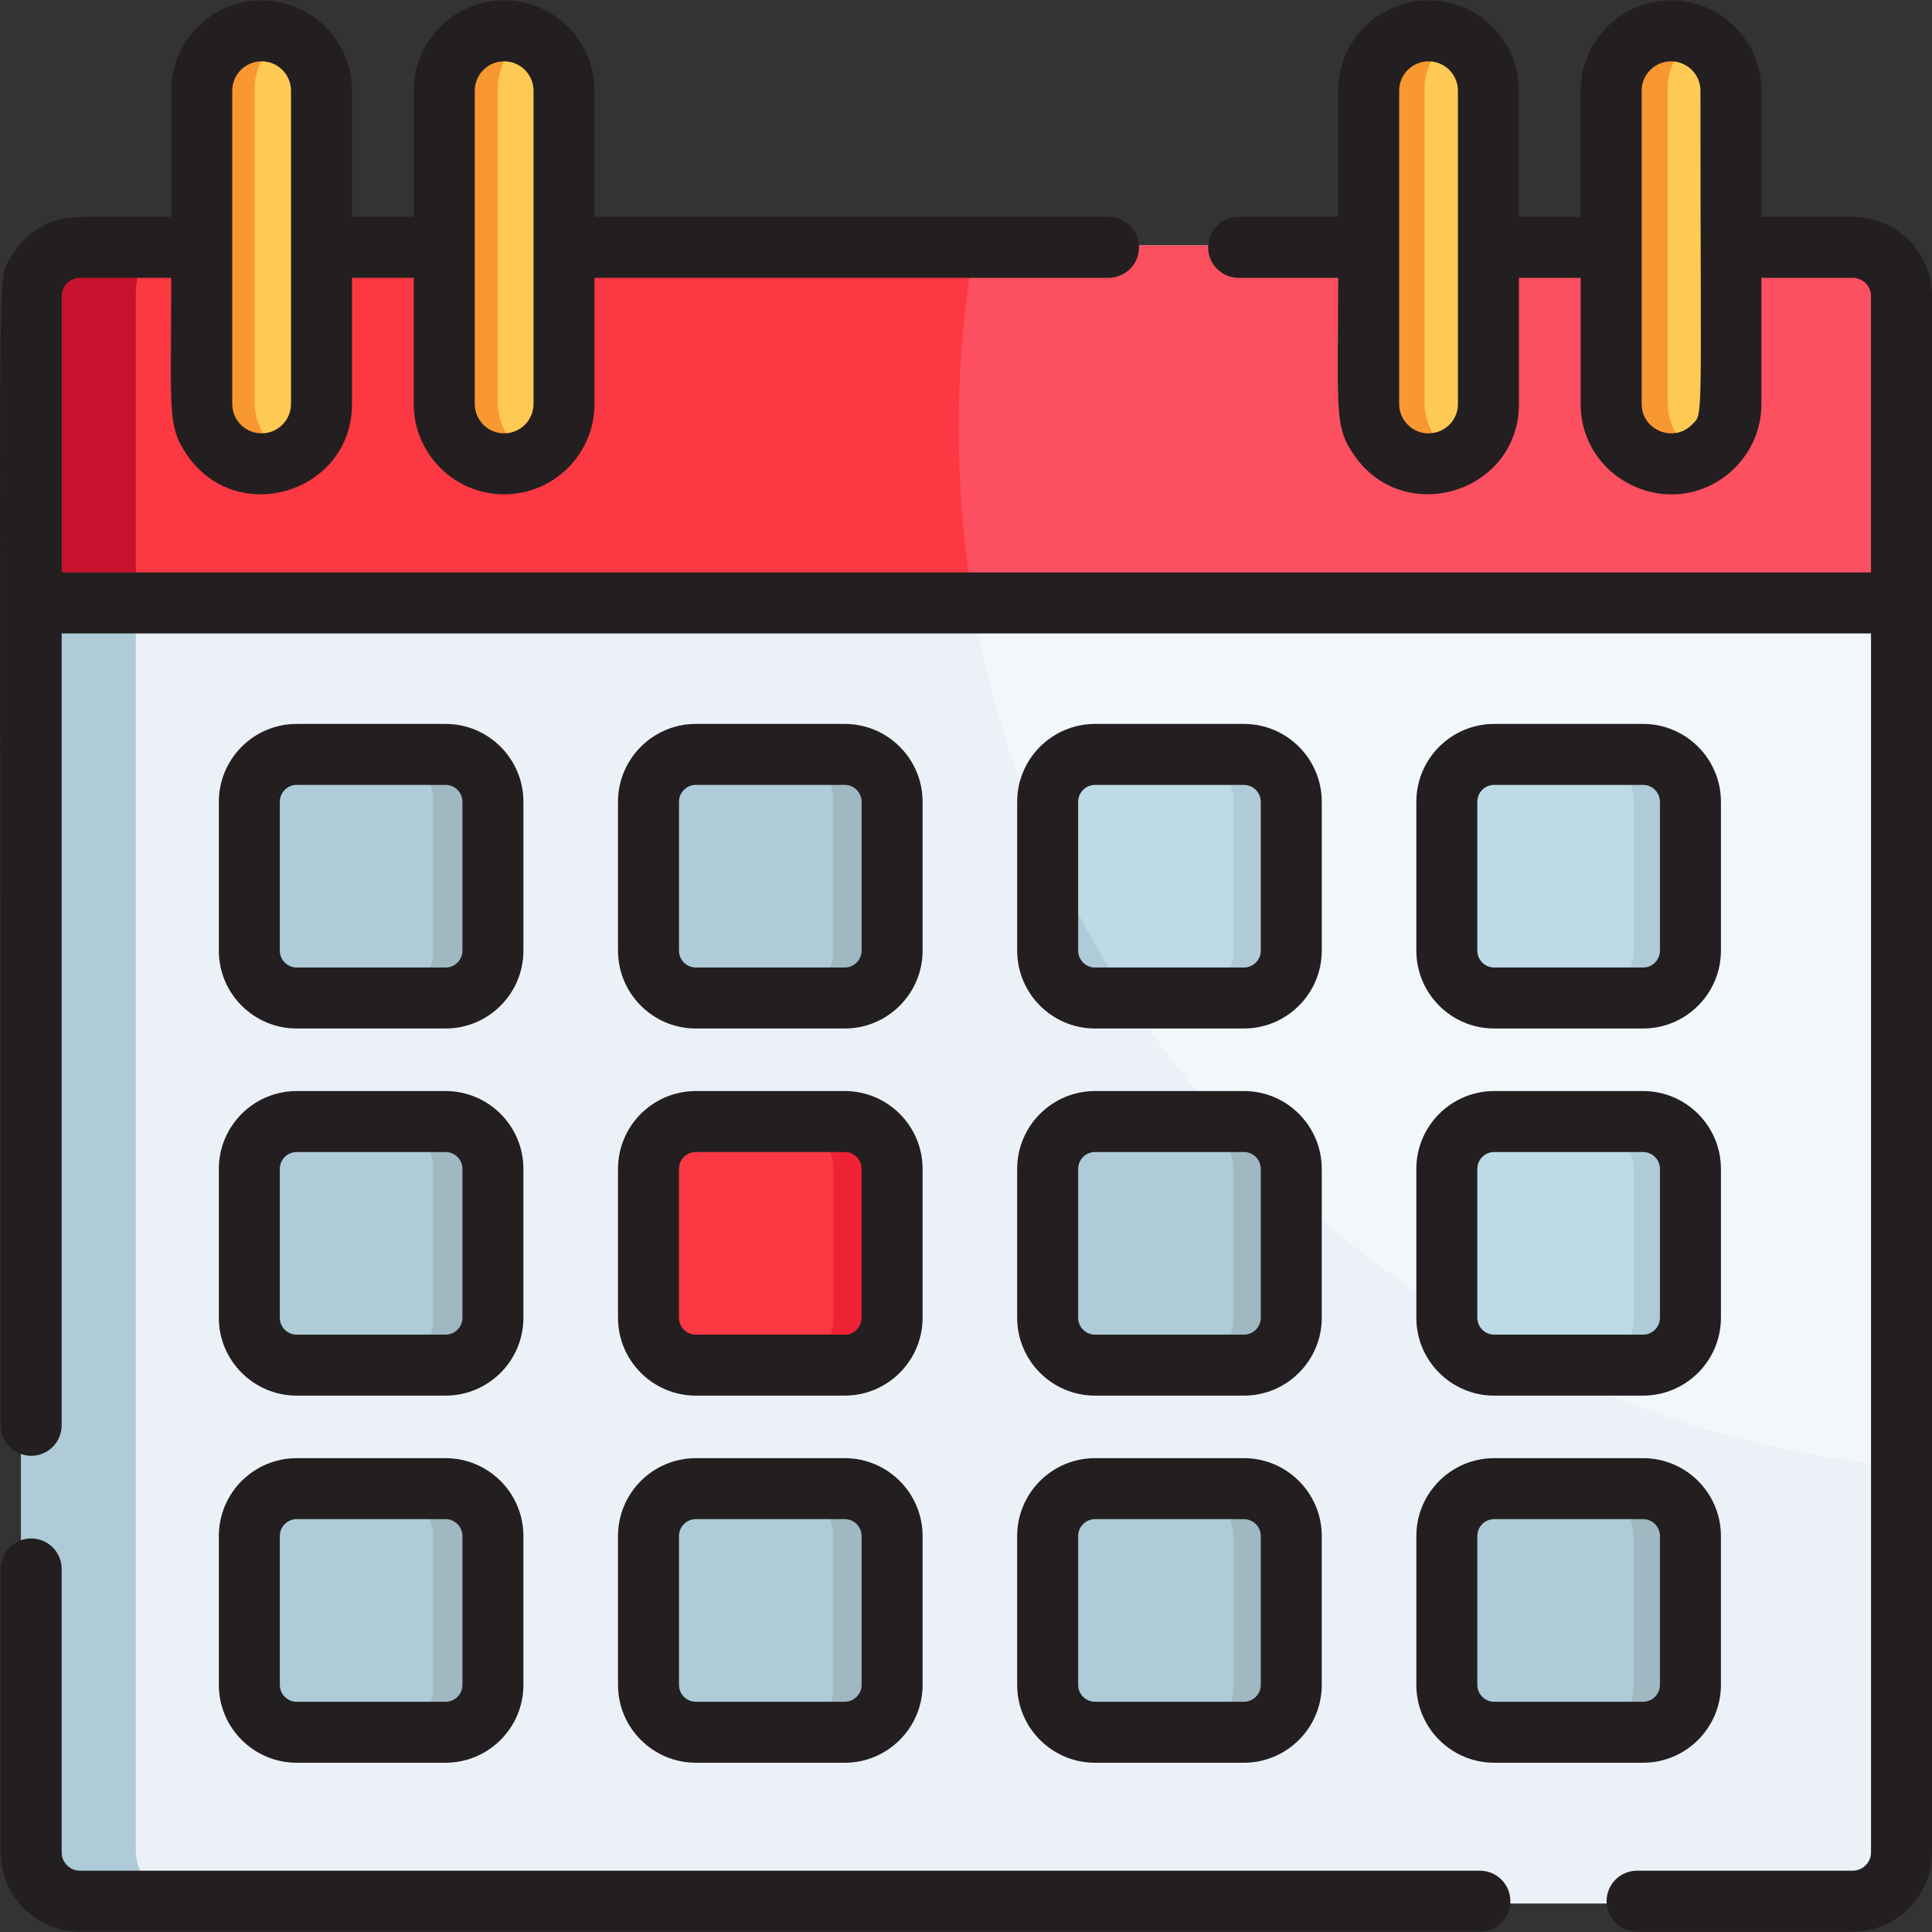 <?xml version="1.0" encoding="iso-8859-1"?>
<!-- Generator: Adobe Illustrator 19.0.0, SVG Export Plug-In . SVG Version: 6.00 Build 0)  -->
<svg version="1.1" id="Layer_1" xmlns="http://www.w3.org/2000/svg" xmlns:xlink="http://www.w3.org/1999/xlink" x="0px" y="0px"
	 viewBox="0 0 512 512" style="enable-background:new 0 0 512 512;" xml:space="preserve">
<rect x="0" y="0" width="512" height="512" fill="#333333" stroke="none"/>
<path style="fill:#ECF1F8;" d="M489.545,65.077h-32.351v41.61c0,8.785-7.124,15.908-15.908,15.908
	c-8.788,0-15.91-7.124-15.91-15.908v-41.61h-32.611v41.61c0,8.785-7.123,15.908-15.91,15.908c-8.786,0-15.909-7.124-15.909-15.908
	v-41.61H147.173v41.61c0,8.785-7.123,15.908-15.908,15.908c-8.788,0-15.91-7.124-15.91-15.908v-41.61H82.744v41.61
	c0,8.785-7.123,15.908-15.91,15.908c-8.785,0-15.908-7.124-15.908-15.908v-41.61H18.574c-7.16,0-12.964,5.804-12.964,12.963
	c0,15.724,0,396.91,0,413.453c0,7.158,5.803,12.963,12.964,12.963c15.369,0,61.413,0,76.572,0h394.398
	c7.16,0,12.963-5.804,12.963-12.963c0-19.222,0-393.742,0-413.453C502.507,70.881,496.705,65.077,489.545,65.077z"/>
<path style="fill:#F2F7FC;" d="M489.545,65.077h-32.351v41.61c0,8.785-7.124,15.908-15.908,15.908
	c-8.788,0-15.91-7.124-15.91-15.908v-41.61h-32.611v41.61c0,8.785-7.123,15.908-15.91,15.908c-8.786,0-15.909-7.124-15.909-15.908
	v-41.61H258.276c-28.254,160.352,86.406,307.592,244.231,323.584c0-10.483,0-300.157,0-310.621
	C502.507,70.881,496.705,65.077,489.545,65.077z"/>
<g>
	<path style="fill:#AFCBD8;" d="M48.959,503.373H18.573c-7.162,0-12.963-5.79-12.963-12.932v-330.89h30.387v330.89
		C35.998,497.581,41.798,503.373,48.959,503.373z"/>
	<path style="fill:#AFCBD8;" d="M48.959,65.077c-7.162,0-12.963,5.789-12.963,12.93v81.544H5.611
		c0-89.046-0.536-82.846,1.016-86.567c0,0,0,0,0-0.012c1.195-2.75,3.034-4.707,5.488-6.178C16.45,64.317,17.57,65.077,48.959,65.077
		z"/>
</g>
<path style="fill:#FC3842;" d="M502.507,78.04v81.511H5.611c0-89.046-0.536-82.846,1.016-86.567c0,0,0,0,0-0.012
	c1.195-2.75,3.034-4.707,5.488-6.178c4.367-2.494,5.346-1.717,38.813-1.717v41.61c0,8.782,7.118,15.911,15.911,15.911
	c8.782,0,15.911-7.129,15.911-15.911v-41.61h32.601v41.61c0,8.782,7.129,15.911,15.911,15.911c8.794,0,15.912-7.129,15.912-15.911
	v-41.61h213.773v41.61c0,8.782,7.119,15.911,15.911,15.911c8.783,0,15.912-7.129,15.912-15.911v-41.61h32.6v41.61
	c0,8.782,7.129,15.911,15.912,15.911c8.793,0,15.911-7.129,15.911-15.911v-41.61h32.352
	C496.707,65.077,502.507,70.877,502.507,78.04z"/>
<path style="fill:#FC4F60;" d="M502.507,78.04v81.511H257.905c-5.249-31.153-5.126-63.296,0.367-94.474h102.674v41.61
	c0,8.782,7.119,15.911,15.911,15.911c8.783,0,15.912-7.129,15.912-15.911v-41.61h32.6v41.61c0,8.782,7.129,15.911,15.912,15.911
	c8.793,0,15.911-7.129,15.911-15.911v-41.61h32.352C496.707,65.077,502.507,70.877,502.507,78.04z"/>
<path style="fill:#C6122C;" d="M43.785,65.077c-4.579,1.998-7.788,6.568-7.788,11.882v82.592H5.611
	c0-89.046-0.536-82.846,1.016-86.567c0,0,0,0,0-0.012c1.195-2.75,3.034-4.707,5.488-6.178
	C16.399,64.346,18.217,65.077,43.785,65.077z"/>
<g>
	<path style="fill:#FFCA54;" d="M82.744,106.687c0,8.785-7.123,15.908-15.91,15.908l0,0c-8.785,0-15.908-7.124-15.908-15.908V23.467
		c0-8.772,7.109-15.908,15.908-15.908c8.788,0,15.91,7.122,15.91,15.908V106.687z"/>
	<path style="fill:#FFCA54;" d="M147.173,106.687c0,8.785-7.123,15.908-15.908,15.908l0,0c-8.788,0-15.91-7.124-15.91-15.908V23.467
		c0-8.787,7.123-15.908,15.91-15.908l0,0c8.786,0,15.908,7.122,15.908,15.908V106.687z"/>
	<path style="fill:#FFCA54;" d="M392.764,106.687c0,8.785-7.123,15.908-15.91,15.908l0,0c-8.786,0-15.909-7.124-15.909-15.908
		V23.467c0-8.777,7.114-15.908,15.909-15.908c8.788,0,15.91,7.122,15.91,15.908V106.687z"/>
	<path style="fill:#FFCA54;" d="M457.193,106.687c0,8.785-7.124,15.908-15.908,15.908l0,0c-8.788,0-15.91-7.124-15.91-15.908V23.467
		c0-8.787,7.123-15.908,15.91-15.908l0,0c8.785,0,15.908,7.122,15.908,15.908V106.687z"/>
</g>
<g>
	<path style="fill:#F99830;" d="M67.486,106.687V23.467c0-5.748,3.06-10.768,7.629-13.564c-10.603-6.483-24.189,1.18-24.189,13.564
		v83.219c0,8.785,7.124,15.908,15.908,15.908c3.039,0,5.867-0.865,8.281-2.344C70.545,117.455,67.486,112.436,67.486,106.687z"/>
	<path style="fill:#F99830;" d="M131.915,106.687V23.467c0-5.748,3.06-10.768,7.63-13.564c-2.415-1.477-5.244-2.344-8.28-2.344
		c-8.788,0-15.91,7.122-15.91,15.908v83.219c0,12.378,13.588,20.052,24.19,13.564C134.974,117.455,131.915,112.436,131.915,106.687z
		"/>
	<path style="fill:#F99830;" d="M377.507,106.687V23.467c0-5.748,3.059-10.768,7.629-13.564c-10.603-6.483-24.19,1.18-24.19,13.564
		v83.219c0,8.785,7.123,15.908,15.909,15.908c3.038,0,5.867-0.865,8.281-2.344C380.565,117.455,377.507,112.436,377.507,106.687z"/>
	<path style="fill:#F99830;" d="M441.936,106.687V23.467c0-5.748,3.06-10.768,7.629-13.564c-2.414-1.477-5.242-2.344-8.279-2.344
		c-8.788,0-15.91,7.122-15.91,15.908v83.219c0,8.785,7.123,15.908,15.91,15.908c3.037,0,5.866-0.865,8.279-2.344
		C444.995,117.455,441.936,112.436,441.936,106.687z"/>
</g>
<path style="fill:#AFCBD8;" d="M115.702,264.512h-39.55c-6.95,0-12.585-5.635-12.585-12.585v-39.55
	c0-6.95,5.635-12.586,12.585-12.586h39.55c6.951,0,12.586,5.636,12.586,12.586v39.55
	C128.288,258.877,122.653,264.512,115.702,264.512"/>
<path style="fill:#9FB8C1;" d="M128.291,212.38v39.545c0,6.958-5.642,12.588-12.589,12.588H102.22
	c6.947,0,12.588-5.63,12.588-12.588V212.38c0-6.958-5.641-12.588-12.588-12.588h13.482
	C122.649,199.793,128.291,205.423,128.291,212.38z"/>
<path style="fill:#AFCBD8;" d="M221.751,264.512H182.2c-6.949,0-12.584-5.635-12.584-12.585v-39.55
	c0-6.95,5.635-12.586,12.584-12.586h39.551c6.951,0,12.585,5.636,12.585,12.586v39.55
	C234.335,258.877,228.701,264.512,221.751,264.512"/>
<path style="fill:#9FB8C1;" d="M234.339,212.38v39.545c0,6.958-5.642,12.588-12.589,12.588h-13.483
	c6.947,0,12.589-5.63,12.589-12.588V212.38c0-6.958-5.642-12.588-12.589-12.588h13.483
	C228.697,199.793,234.339,205.423,234.339,212.38z"/>
<path style="fill:#BDDAE5;" d="M327.799,264.512h-39.551c-6.95,0-12.584-5.635-12.584-12.585v-39.55
	c0-6.95,5.634-12.586,12.584-12.586h39.551c6.951,0,12.585,5.636,12.585,12.586v39.55
	C340.384,258.877,334.75,264.512,327.799,264.512"/>
<path style="fill:#AFCBD8;" d="M340.387,212.38v39.545c0,6.958-5.641,12.588-12.588,12.588h-13.483
	c6.947,0,12.588-5.63,12.588-12.588V212.38c0-6.958-5.641-12.588-12.588-12.588h13.483
	C334.746,199.793,340.387,205.423,340.387,212.38z"/>
<path style="fill:#BDDAE5;" d="M433.848,264.512h-39.551c-6.95,0-12.585-5.635-12.585-12.585v-39.55
	c0-6.95,5.635-12.586,12.585-12.586h39.551c6.95,0,12.585,5.636,12.585,12.586v39.55
	C446.433,258.877,440.798,264.512,433.848,264.512"/>
<g>
	<path style="fill:#AFCBD8;" d="M446.436,212.38v39.545c0,6.958-5.642,12.588-12.589,12.588h-13.482
		c6.947,0,12.588-5.63,12.588-12.588V212.38c0-6.958-5.641-12.588-12.588-12.588h13.482
		C440.794,199.793,446.436,205.423,446.436,212.38z"/>
	<path style="fill:#AFCBD8;" d="M115.702,362.046h-39.55c-6.95,0-12.585-5.636-12.585-12.585v-39.55
		c0-6.95,5.635-12.585,12.585-12.585h39.55c6.951,0,12.586,5.635,12.586,12.585v39.55
		C128.288,356.41,122.653,362.046,115.702,362.046"/>
</g>
<path style="fill:#9FB8C1;" d="M128.291,309.915v39.544c0,6.958-5.642,12.588-12.589,12.588H102.22
	c6.947,0,12.588-5.63,12.588-12.588v-39.544c0-6.958-5.641-12.589-12.588-12.589h13.482
	C122.649,297.327,128.291,302.957,128.291,309.915z"/>
<path style="fill:#FC3842;" d="M221.751,362.046H182.2c-6.949,0-12.584-5.636-12.584-12.585v-39.55
	c0-6.95,5.635-12.585,12.584-12.585h39.551c6.951,0,12.585,5.635,12.585,12.585v39.55
	C234.335,356.41,228.701,362.046,221.751,362.046"/>
<path style="fill:#EF2235;" d="M234.339,309.915v39.544c0,6.958-5.642,12.588-12.589,12.588h-13.483
	c6.947,0,12.589-5.63,12.589-12.588v-39.544c0-6.958-5.642-12.589-12.589-12.589h13.483
	C228.697,297.327,234.339,302.957,234.339,309.915z"/>
<path style="fill:#AFCBD8;" d="M327.799,362.046h-39.551c-6.95,0-12.584-5.636-12.584-12.585v-39.55
	c0-6.95,5.634-12.585,12.584-12.585h39.551c6.951,0,12.585,5.635,12.585,12.585v39.55
	C340.384,356.41,334.75,362.046,327.799,362.046"/>
<path style="fill:#9FB8C1;" d="M340.387,309.915v39.544c0,6.958-5.641,12.588-12.588,12.588h-13.483
	c6.947,0,12.588-5.63,12.588-12.588v-39.544c0-6.958-5.641-12.589-12.588-12.589h13.483
	C334.746,297.327,340.387,302.957,340.387,309.915z"/>
<path style="fill:#BDDAE5;" d="M433.848,362.046h-39.551c-6.95,0-12.585-5.636-12.585-12.585v-39.55
	c0-6.95,5.635-12.585,12.585-12.585h39.551c6.95,0,12.585,5.635,12.585,12.585v39.55
	C446.433,356.41,440.798,362.046,433.848,362.046"/>
<g>
	<path style="fill:#AFCBD8;" d="M446.436,309.915v39.544c0,6.958-5.642,12.588-12.589,12.588h-13.482
		c6.947,0,12.588-5.63,12.588-12.588v-39.544c0-6.958-5.641-12.589-12.588-12.589h13.482
		C440.794,297.327,446.436,302.957,446.436,309.915z"/>
	<path style="fill:#AFCBD8;" d="M115.702,459.581h-39.55c-6.95,0-12.585-5.635-12.585-12.585v-39.551
		c0-6.949,5.635-12.585,12.585-12.585h39.55c6.951,0,12.586,5.636,12.586,12.585v39.551
		C128.288,453.945,122.653,459.581,115.702,459.581"/>
</g>
<path style="fill:#9FB8C1;" d="M128.291,407.449v39.544c0,6.958-5.642,12.589-12.589,12.589H102.22
	c6.947,0,12.588-5.631,12.588-12.589v-39.544c0-6.958-5.641-12.589-12.588-12.589h13.482
	C122.649,394.861,128.291,400.492,128.291,407.449z"/>
<path style="fill:#AFCBD8;" d="M221.751,459.581H182.2c-6.949,0-12.584-5.635-12.584-12.585v-39.551
	c0-6.949,5.635-12.585,12.584-12.585h39.551c6.951,0,12.585,5.636,12.585,12.585v39.551
	C234.335,453.945,228.701,459.581,221.751,459.581"/>
<path style="fill:#9FB8C1;" d="M234.339,407.449v39.544c0,6.958-5.642,12.589-12.589,12.589h-13.483
	c6.947,0,12.589-5.631,12.589-12.589v-39.544c0-6.958-5.642-12.589-12.589-12.589h13.483
	C228.697,394.861,234.339,400.492,234.339,407.449z"/>
<path style="fill:#AFCBD8;" d="M327.799,459.581h-39.551c-6.95,0-12.584-5.635-12.584-12.585v-39.551
	c0-6.949,5.634-12.585,12.584-12.585h39.551c6.951,0,12.585,5.636,12.585,12.585v39.551
	C340.384,453.945,334.75,459.581,327.799,459.581"/>
<path style="fill:#9FB8C1;" d="M340.387,407.449v39.544c0,6.958-5.641,12.589-12.588,12.589h-13.483
	c6.947,0,12.588-5.631,12.588-12.589v-39.544c0-6.958-5.641-12.589-12.588-12.589h13.483
	C334.746,394.861,340.387,400.492,340.387,407.449z"/>
<path style="fill:#AFCBD8;" d="M433.848,459.581h-39.551c-6.95,0-12.585-5.635-12.585-12.585v-39.551
	c0-6.949,5.635-12.585,12.585-12.585h39.551c6.95,0,12.585,5.636,12.585,12.585v39.551
	C446.433,453.945,440.798,459.581,433.848,459.581"/>
<path style="fill:#9FB8C1;" d="M446.436,407.449v39.544c0,6.958-5.642,12.589-12.589,12.589h-13.482
	c6.947,0,12.588-5.631,12.588-12.589v-39.544c0-6.958-5.641-12.589-12.588-12.589h13.482
	C440.794,394.861,446.436,400.492,446.436,407.449z"/>
<g>
	<path style="fill:#AFCBD8;" d="M298.931,264.516h-10.683c-6.946,0-12.585-5.639-12.585-12.585v-31.143
		C282.122,236.117,289.932,250.743,298.931,264.516z"/>
	<path style="fill:#AFCBD8;" d="M340.39,309.916v4.279c-5.693-5.39-11.148-11.018-16.365-16.874h3.771
		C334.751,297.321,340.39,302.96,340.39,309.916z"/>
</g>
<path style="fill:#9FB8C1;" d="M340.39,314.195v35.268c0,6.958-5.639,12.586-12.596,12.586h-13.481
	c6.946,0,12.595-5.628,12.595-12.586v-39.547c0-6.957-5.65-12.596-12.595-12.596h9.711
	C329.242,303.177,334.697,308.805,340.39,314.195z"/>
<path style="fill:#AFCBD8;" d="M409.231,362.048h-14.938c-6.947,0-12.574-5.639-12.574-12.586v-2.895
	C390.554,352.228,399.737,357.403,409.231,362.048z"/>
<g>
	<path style="fill:#231F20;" d="M392.18,495.747H21.192c-2.674,0-4.849-2.175-4.849-4.849V415.79c0-4.464-3.617-8.082-8.082-8.082
		c-4.464,0-8.082,3.617-8.082,8.082v75.108c0,11.586,9.426,21.011,21.011,21.011h370.987c4.464,0,8.082-3.617,8.082-8.082
		C400.26,499.363,396.644,495.747,392.18,495.747z"/>
	<path style="fill:#231F20;" d="M490.989,57.465h-24.189V24.041c0-13.205-10.744-23.951-23.951-23.951
		c-13.207,0-23.952,10.745-23.952,23.951v33.424h-16.366V24.041c0-13.205-10.745-23.951-23.952-23.951s-23.951,10.745-23.951,23.951
		v33.424c-14.711,0-11.514,0-26.38,0c-4.464,0-8.082,3.617-8.082,8.082s3.617,8.082,8.082,8.082c14.828,0,11.632,0,26.38,0
		c0,35.705-1.134,39.296,4.293,47.083c13.367,19.18,43.613,9.721,43.613-13.659V73.628h16.357v33.424
		c0,19.687,22.561,30.949,38.276,19.186c5.842-4.371,9.631-11.345,9.631-19.186V73.628h24.189c2.674,0,4.849,2.176,4.849,4.85
		v73.227H16.343V78.478c0-2.674,2.175-4.85,4.849-4.85h24.189c0,35.518-1.135,39.069,4.097,46.806
		c13.219,19.553,43.81,10.114,43.81-13.382V73.628h16.356v33.424c0,13.207,10.744,23.953,23.953,23.953
		c13.212,0,23.954-10.75,23.954-23.953V73.628c5.008,0,129.788,0,136.216,0c4.464,0,8.082-3.617,8.082-8.082
		s-3.617-8.082-8.082-8.082c-6.401,0-131.169,0-136.216,0V24.04c0-13.205-10.743-23.951-23.95-23.951
		c-13.206,0-23.952,10.745-23.952,23.951v33.424H93.284V24.04c0-13.205-10.744-23.951-23.952-23.951
		c-13.206,0-23.951,10.745-23.951,23.951v33.424c-25.644,0-28.507-0.725-34.645,2.779c-3.435,1.941-6.344,5.047-8.066,8.297
		l0.001,0.002c-3.67,6.915-2.491-15.358-2.491,309.174c0,4.464,3.617,8.082,8.082,8.082c4.464,0,8.082-3.617,8.082-8.082V167.867
		h479.494v323.031c0,2.674-2.175,4.849-4.849,4.849h-57.143c-4.464,0-8.082,3.617-8.082,8.082c0,4.465,3.617,8.082,8.082,8.082
		h57.142c11.586,0,21.011-9.426,21.011-21.011c0-11.216,0-402.348,0-412.423C512,66.893,502.576,57.465,490.989,57.465z
		 M378.579,16.253c4.294,0,7.789,3.493,7.789,7.788c0,10.114,0,72.898,0,83.012c0,6.574-7.682,10.182-12.739,6.008
		c-1.731-1.43-2.836-3.592-2.836-6.008c0-16.576-0.002-66.491-0.002-83.012C370.791,19.747,374.285,16.253,378.579,16.253z
		 M435.061,24.041c0-4.294,3.494-7.788,7.789-7.788c4.294,0,7.788,3.493,7.788,7.788c0,89.959,0.86,85.372-2.284,88.517
		c-4.89,4.889-13.292,1.413-13.292-5.505C435.061,96.939,435.061,34.155,435.061,24.041z M125.814,24.041
		c0-4.294,3.494-7.788,7.789-7.788c4.293,0,7.787,3.493,7.787,7.788c0,10.114,0,72.898,0,83.012c0,4.293-3.493,7.788-7.787,7.788
		c-4.294,0-7.789-3.494-7.789-7.788C125.814,96.939,125.814,34.155,125.814,24.041z M69.332,16.253c4.294,0,7.789,3.493,7.789,7.788
		c0,10.114,0,72.898,0,83.012c0,4.293-3.494,7.788-7.789,7.788c-4.299,0-7.787-3.498-7.787-7.788c0-6.729-0.001-67.869-0.001-83.012
		C61.545,19.747,65.038,16.253,69.332,16.253z"/>
	<path style="fill:#231F20;" d="M78.627,272.565h39.452c11.377,0,20.633-9.256,20.633-20.634V212.48
		c0-11.378-9.256-20.634-20.633-20.634H78.627c-11.377,0-20.634,9.256-20.634,20.634v39.451
		C57.993,263.309,67.25,272.565,78.627,272.565z M74.156,212.479c0-2.466,2.006-4.472,4.472-4.472h39.452
		c2.465,0,4.471,2.006,4.471,4.472v39.451c0,2.466-2.006,4.472-4.471,4.472H78.627c-2.466,0-4.472-2.006-4.472-4.472V212.479z"/>
	<path style="fill:#231F20;" d="M184.41,272.565h39.452c11.378,0,20.635-9.256,20.635-20.634V212.48
		c0-11.378-9.257-20.634-20.635-20.634H184.41c-11.377,0-20.633,9.256-20.633,20.634v39.451
		C163.777,263.309,173.033,272.565,184.41,272.565z M179.94,212.479c0-2.466,2.006-4.472,4.471-4.472h39.452
		c2.466,0,4.473,2.006,4.473,4.472v39.451c0,2.466-2.007,4.472-4.473,4.472H184.41c-2.465,0-4.471-2.006-4.471-4.472V212.479z"/>
	<path style="fill:#231F20;" d="M290.195,272.565h39.453c11.378,0,20.634-9.256,20.634-20.634V212.48
		c0-11.378-9.256-20.634-20.634-20.634h-39.453c-11.378,0-20.634,9.256-20.634,20.634v39.451
		C269.56,263.309,278.817,272.565,290.195,272.565z M285.723,212.479c0-2.466,2.006-4.472,4.472-4.472h39.453
		c2.465,0,4.472,2.006,4.472,4.472v39.451c0,2.466-2.007,4.472-4.472,4.472h-39.453c-2.466,0-4.472-2.006-4.472-4.472V212.479z"/>
	<path style="fill:#231F20;" d="M395.978,272.565h39.452c11.378,0,20.634-9.256,20.634-20.634V212.48
		c0-11.378-9.256-20.634-20.634-20.634h-39.452c-11.377,0-20.633,9.256-20.633,20.634v39.451
		C375.345,263.309,384.601,272.565,395.978,272.565z M391.506,212.479c0-2.466,2.006-4.472,4.472-4.472h39.452
		c2.465,0,4.473,2.006,4.473,4.472v39.451c0,2.466-2.008,4.472-4.473,4.472h-39.452c-2.466,0-4.472-2.006-4.472-4.472V212.479z"/>
	<path style="fill:#231F20;" d="M57.993,349.222c0,11.378,9.257,20.634,20.634,20.634h39.452c11.377,0,20.633-9.256,20.633-20.634
		V309.77c0-11.378-9.256-20.634-20.633-20.634H78.627c-11.377,0-20.634,9.256-20.634,20.634V349.222z M74.156,309.77
		c0-2.465,2.006-4.472,4.472-4.472h39.452c2.465,0,4.471,2.007,4.471,4.472v39.452c0,2.466-2.006,4.473-4.471,4.473H78.627
		c-2.466,0-4.472-2.007-4.472-4.473V309.77z"/>
	<path style="fill:#231F20;" d="M163.777,349.222c0,11.378,9.257,20.634,20.633,20.634h39.452c11.378,0,20.635-9.256,20.635-20.634
		V309.77c0-11.378-9.257-20.634-20.635-20.634H184.41c-11.377,0-20.633,9.256-20.633,20.634V349.222z M179.94,309.77
		c0-2.465,2.006-4.472,4.471-4.472h39.452c2.466,0,4.473,2.007,4.473,4.472v39.452c0,2.466-2.007,4.473-4.473,4.473H184.41
		c-2.465,0-4.471-2.007-4.471-4.473V309.77z"/>
	<path style="fill:#231F20;" d="M269.56,349.222c0,11.378,9.257,20.634,20.634,20.634h39.453c11.378,0,20.634-9.256,20.634-20.634
		V309.77c0-11.378-9.256-20.634-20.634-20.634h-39.453c-11.378,0-20.634,9.256-20.634,20.634V349.222z M285.723,309.77
		c0-2.465,2.006-4.472,4.472-4.472h39.453c2.465,0,4.472,2.007,4.472,4.472v39.452c0,2.466-2.007,4.473-4.472,4.473h-39.453
		c-2.466,0-4.472-2.007-4.472-4.473V309.77z"/>
	<path style="fill:#231F20;" d="M375.345,349.222c0,11.378,9.256,20.634,20.633,20.634h39.452c11.378,0,20.634-9.256,20.634-20.634
		V309.77c0-11.378-9.256-20.634-20.634-20.634h-39.452c-11.377,0-20.633,9.256-20.633,20.634V349.222z M391.506,309.77
		c0-2.465,2.006-4.472,4.472-4.472h39.452c2.465,0,4.473,2.007,4.473,4.472v39.452c0,2.466-2.008,4.473-4.473,4.473h-39.452
		c-2.466,0-4.472-2.007-4.472-4.473V309.77z"/>
	<path style="fill:#231F20;" d="M57.993,446.513c0,11.377,9.257,20.633,20.634,20.633h39.452c11.377,0,20.633-9.256,20.633-20.633
		v-39.452c0-11.379-9.256-20.635-20.633-20.635H78.627c-11.377,0-20.634,9.256-20.634,20.635V446.513z M74.156,407.061
		c0-2.465,2.006-4.473,4.472-4.473h39.452c2.465,0,4.471,2.008,4.471,4.473v39.452c0,2.465-2.006,4.471-4.471,4.471H78.627
		c-2.466,0-4.472-2.006-4.472-4.471V407.061z"/>
	<path style="fill:#231F20;" d="M163.777,446.513c0,11.377,9.257,20.633,20.633,20.633h39.452c11.378,0,20.635-9.256,20.635-20.633
		v-39.452c0-11.379-9.257-20.635-20.635-20.635H184.41c-11.377,0-20.633,9.256-20.633,20.635V446.513z M179.94,407.061
		c0-2.465,2.006-4.473,4.471-4.473h39.452c2.466,0,4.473,2.008,4.473,4.473v39.452c0,2.465-2.007,4.471-4.473,4.471H184.41
		c-2.465,0-4.471-2.006-4.471-4.471V407.061z"/>
	<path style="fill:#231F20;" d="M269.56,446.513c0,11.377,9.257,20.633,20.634,20.633h39.453c11.378,0,20.634-9.256,20.634-20.633
		v-39.452c0-11.379-9.256-20.635-20.634-20.635h-39.453c-11.378,0-20.634,9.256-20.634,20.635V446.513z M285.723,407.061
		c0-2.465,2.006-4.473,4.472-4.473h39.453c2.465,0,4.472,2.008,4.472,4.473v39.452c0,2.465-2.007,4.471-4.472,4.471h-39.453
		c-2.466,0-4.472-2.006-4.472-4.471V407.061z"/>
	<path style="fill:#231F20;" d="M375.345,446.513c0,11.377,9.256,20.633,20.633,20.633h39.452c11.378,0,20.634-9.256,20.634-20.633
		v-39.452c0-11.379-9.256-20.635-20.634-20.635h-39.452c-11.377,0-20.633,9.256-20.633,20.635V446.513z M391.506,407.061
		c0-2.465,2.006-4.473,4.472-4.473h39.452c2.465,0,4.473,2.008,4.473,4.473v39.452c0,2.465-2.008,4.471-4.473,4.471h-39.452
		c-2.466,0-4.472-2.006-4.472-4.471V407.061z"/>
</g>
<g>
</g>
<g>
</g>
<g>
</g>
<g>
</g>
<g>
</g>
<g>
</g>
<g>
</g>
<g>
</g>
<g>
</g>
<g>
</g>
<g>
</g>
<g>
</g>
<g>
</g>
<g>
</g>
<g>
</g>
</svg>
